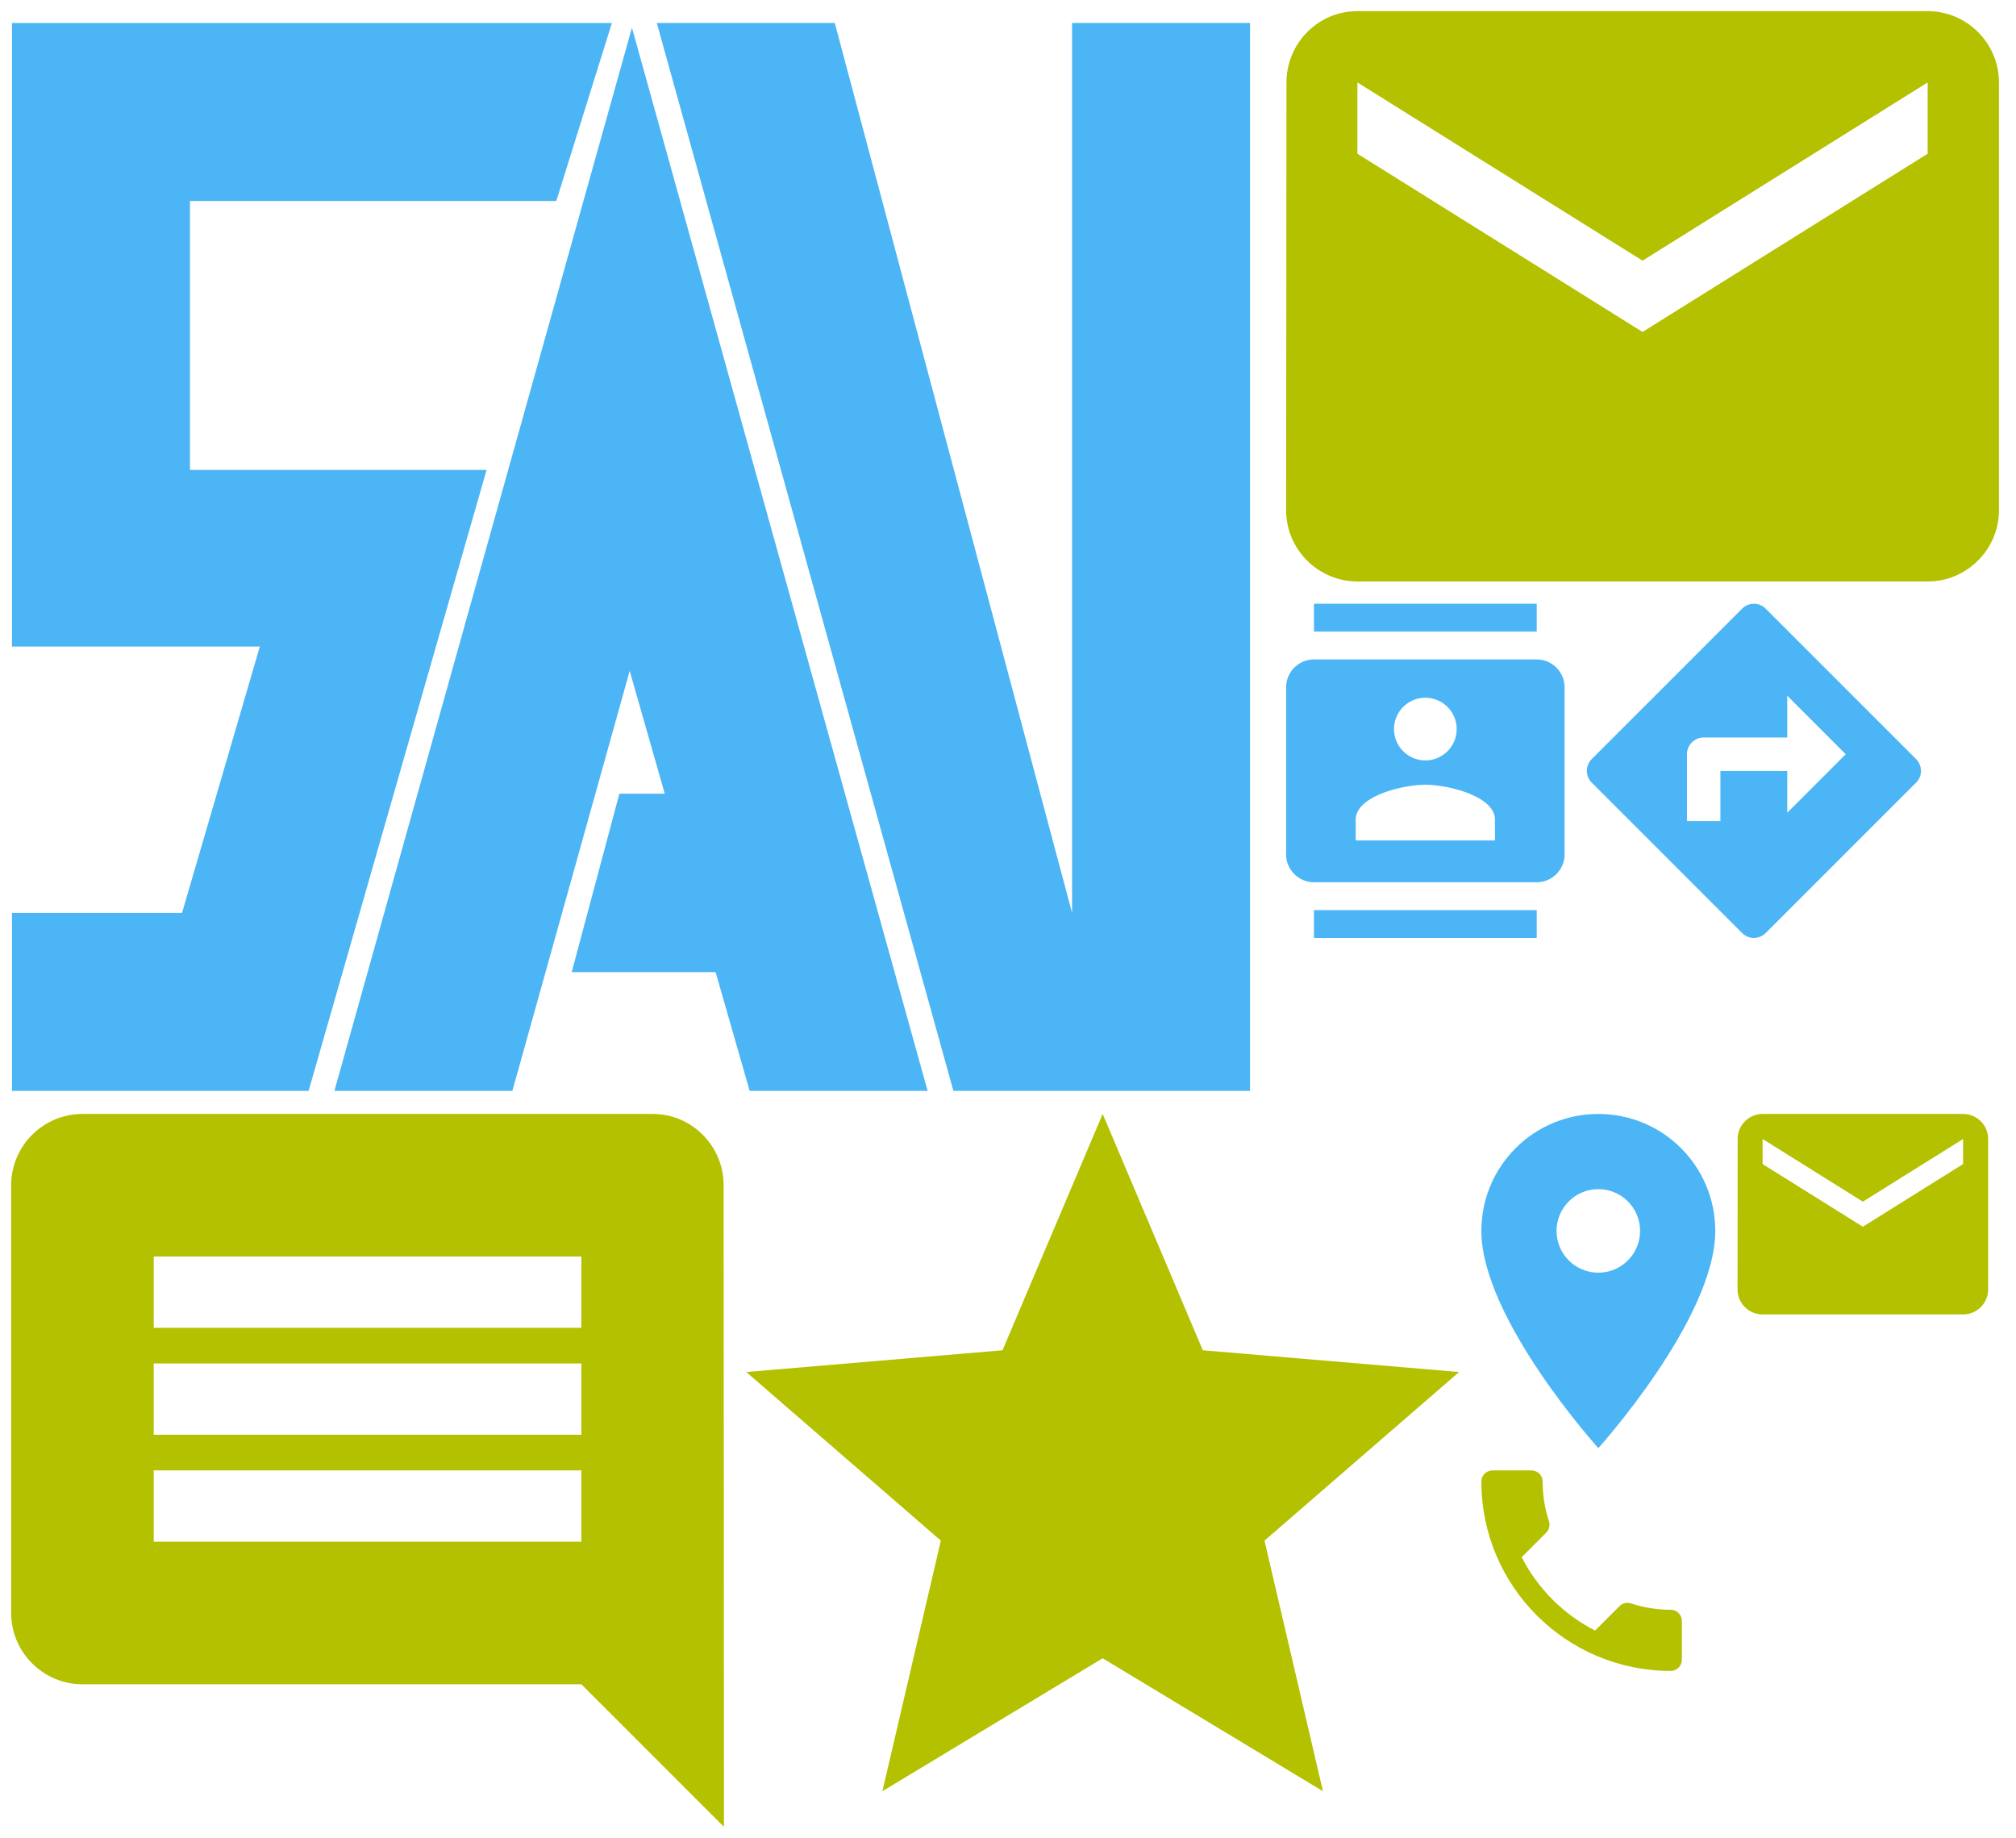 <svg width="181" height="165" xmlns="http://www.w3.org/2000/svg" xmlns:xlink="http://www.w3.org/1999/xlink"><svg width="114.47" height="99" viewBox="-1 -1 107.44 92.94" xmlns="http://www.w3.org/2000/svg"><path d="M25 90.936l15-52.333H15V15.937h30.877l4.686-15H0V53.49h20.889l-6.557 22.446H0v15zM52.253 1.334L27.174 90.936h15l9.889-35.396 2.956 10.349h-3.826l-4.019 15.04h12.13l2.87 10.007h15zm52.095-.397v89.999h-25l-25-90h15l20 75v-75z" fill="#4cb5f5" fill-rule="evenodd"/></svg><svg height="32" viewBox="-1 -1 27 32" width="27" x="114.47" y="53.2" xmlns="http://www.w3.org/2000/svg"><path d="M-2 6h24v24H-2zm0 0h24v24H-2zm0 0h24v24H-2z" fill="none"/><path d="M22.5 0h-20v2.5h20zm-20 30h20v-2.5h-20zm20-25h-20A2.507 2.507 0 0 0 0 7.5v15C0 23.875 1.125 25 2.5 25h20c1.375 0 2.5-1.125 2.5-2.5v-15C25 6.125 23.875 5 22.5 5zm-10 3.438a2.817 2.817 0 0 1 2.813 2.812 2.817 2.817 0 0 1-2.813 2.813 2.817 2.817 0 0 1-2.813-2.813A2.817 2.817 0 0 1 12.5 8.437zm6.25 12.812H6.25v-1.875c0-2.087 4.162-3.125 6.25-3.125 2.087 0 6.25 1.038 6.25 3.125z" fill="#4cb5f5"/></svg><svg height="32" viewBox="-1 -1 32 32" width="32" x="141.47" y="53.2" xmlns="http://www.w3.org/2000/svg"><path d="M29.561 13.942L16.058.44a1.494 1.494 0 0 0-2.116 0L.44 13.942a1.494 1.494 0 0 0 0 2.116L13.942 29.56c.585.585 1.53.585 2.116 0L29.56 16.058c.585-.57.585-1.516 0-2.116zm-11.568 4.816v-3.75h-6.001v4.5H8.99v-6c0-.826.675-1.501 1.5-1.501h7.502V8.256l5.252 5.251z" fill="#4cb5f5"/><path d="M-2.007 8.008h24v24h-24z" fill="none"/></svg><svg height="20" viewBox="-1 -1 24.5 20" width="24.5" x="155" y="99" xmlns="http://www.w3.org/2000/svg"><path d="M20.25 0h-18A2.247 2.247 0 0 0 .011 2.25L0 15.75A2.257 2.257 0 0 0 2.25 18h18a2.257 2.257 0 0 0 2.25-2.25V2.25A2.257 2.257 0 0 0 20.25 0zm0 4.5l-9 5.625-9-5.625V2.25l9 5.625 9-5.625z" fill="#b3c100"/><path d="M-2-2h24v24H-2z" fill="none"/></svg><svg height="53.2" viewBox="-1 -1 66 53.2" width="66" x="114.47" xmlns="http://www.w3.org/2000/svg"><path d="M57.6 0H6.4C2.88 0 .032 2.88.032 6.4L0 44.8c0 3.52 2.88 6.4 6.4 6.4h51.2c3.52 0 6.4-2.88 6.4-6.4V6.4C64 2.88 61.12 0 57.6 0zm0 12.8L32 28.8l-25.6-16V6.4l25.6 16 25.6-16z" fill="#b3c100"/><path d="M-2 31.2h24v24H-2z" fill="none"/></svg><svg height="32" viewBox="-1 -1 23 32" width="23" x="132" y="99" xmlns="http://www.w3.org/2000/svg"><path d="M10.5 0C4.695 0 0 4.695 0 10.5 0 18.375 10.5 30 10.5 30S21 18.375 21 10.5C21 4.695 16.305 0 10.5 0zm0 14.25c-2.07 0-3.75-1.68-3.75-3.75 0-2.07 1.68-3.75 3.75-3.75 2.07 0 3.75 1.68 3.75 3.75 0 2.07-1.68 3.75-3.75 3.75z" fill="#4cb5f5"/><path d="M-5 8h24v24H-5z" fill="none"/></svg><svg height="66" viewBox="-1 -1 66 66" width="66" y="99" xmlns="http://www.w3.org/2000/svg"><path d="M6.4 0h51.2c3.52 0 6.368 2.88 6.368 6.4L64 64 51.2 51.2H6.4c-3.52 0-6.4-2.88-6.4-6.4V6.4C0 2.88 2.88 0 6.4 0zm6.4 38.4h38.4V32H12.8zm0-9.6h38.4v-6.4H12.8zm0-9.6h38.4v-6.4H12.8z" fill="#b3c100"/><path d="M-2 42h24v24H-2z" fill="none"/></svg><svg height="20" viewBox="-1 -1 20 20" width="20" x="132" y="131" xmlns="http://www.w3.org/2000/svg"><path d="M-3-3h24v24H-3z" fill="none"/><path d="M3.62 7.79c1.44 2.83 3.76 5.14 6.59 6.59l2.2-2.2c.27-.27.67-.36 1.02-.24 1.12.37 2.33.57 3.57.57.55 0 1 .45 1 1V17c0 .55-.45 1-1 1C7.61 18 0 10.39 0 1c0-.55.45-1 1-1h3.5c.55 0 1 .45 1 1 0 1.25.2 2.45.57 3.57.11.35.03.74-.25 1.02z" fill="#b3c100"/></svg><svg height="62.8" viewBox="-1 -1 66 62.8" width="66" x="66" y="99" xmlns="http://www.w3.org/2000/svg"><path d="M-2 39.8h24v24H-2z" fill="none"/><path d="M32 48.864L51.776 60.8l-5.248-22.496L64 23.168l-23.008-1.952L32 0l-8.992 21.216L0 23.168l17.472 15.136L12.224 60.8z" fill="#b3c100"/><path d="M-2 39.8h24v24H-2z" fill="none"/></svg></svg>